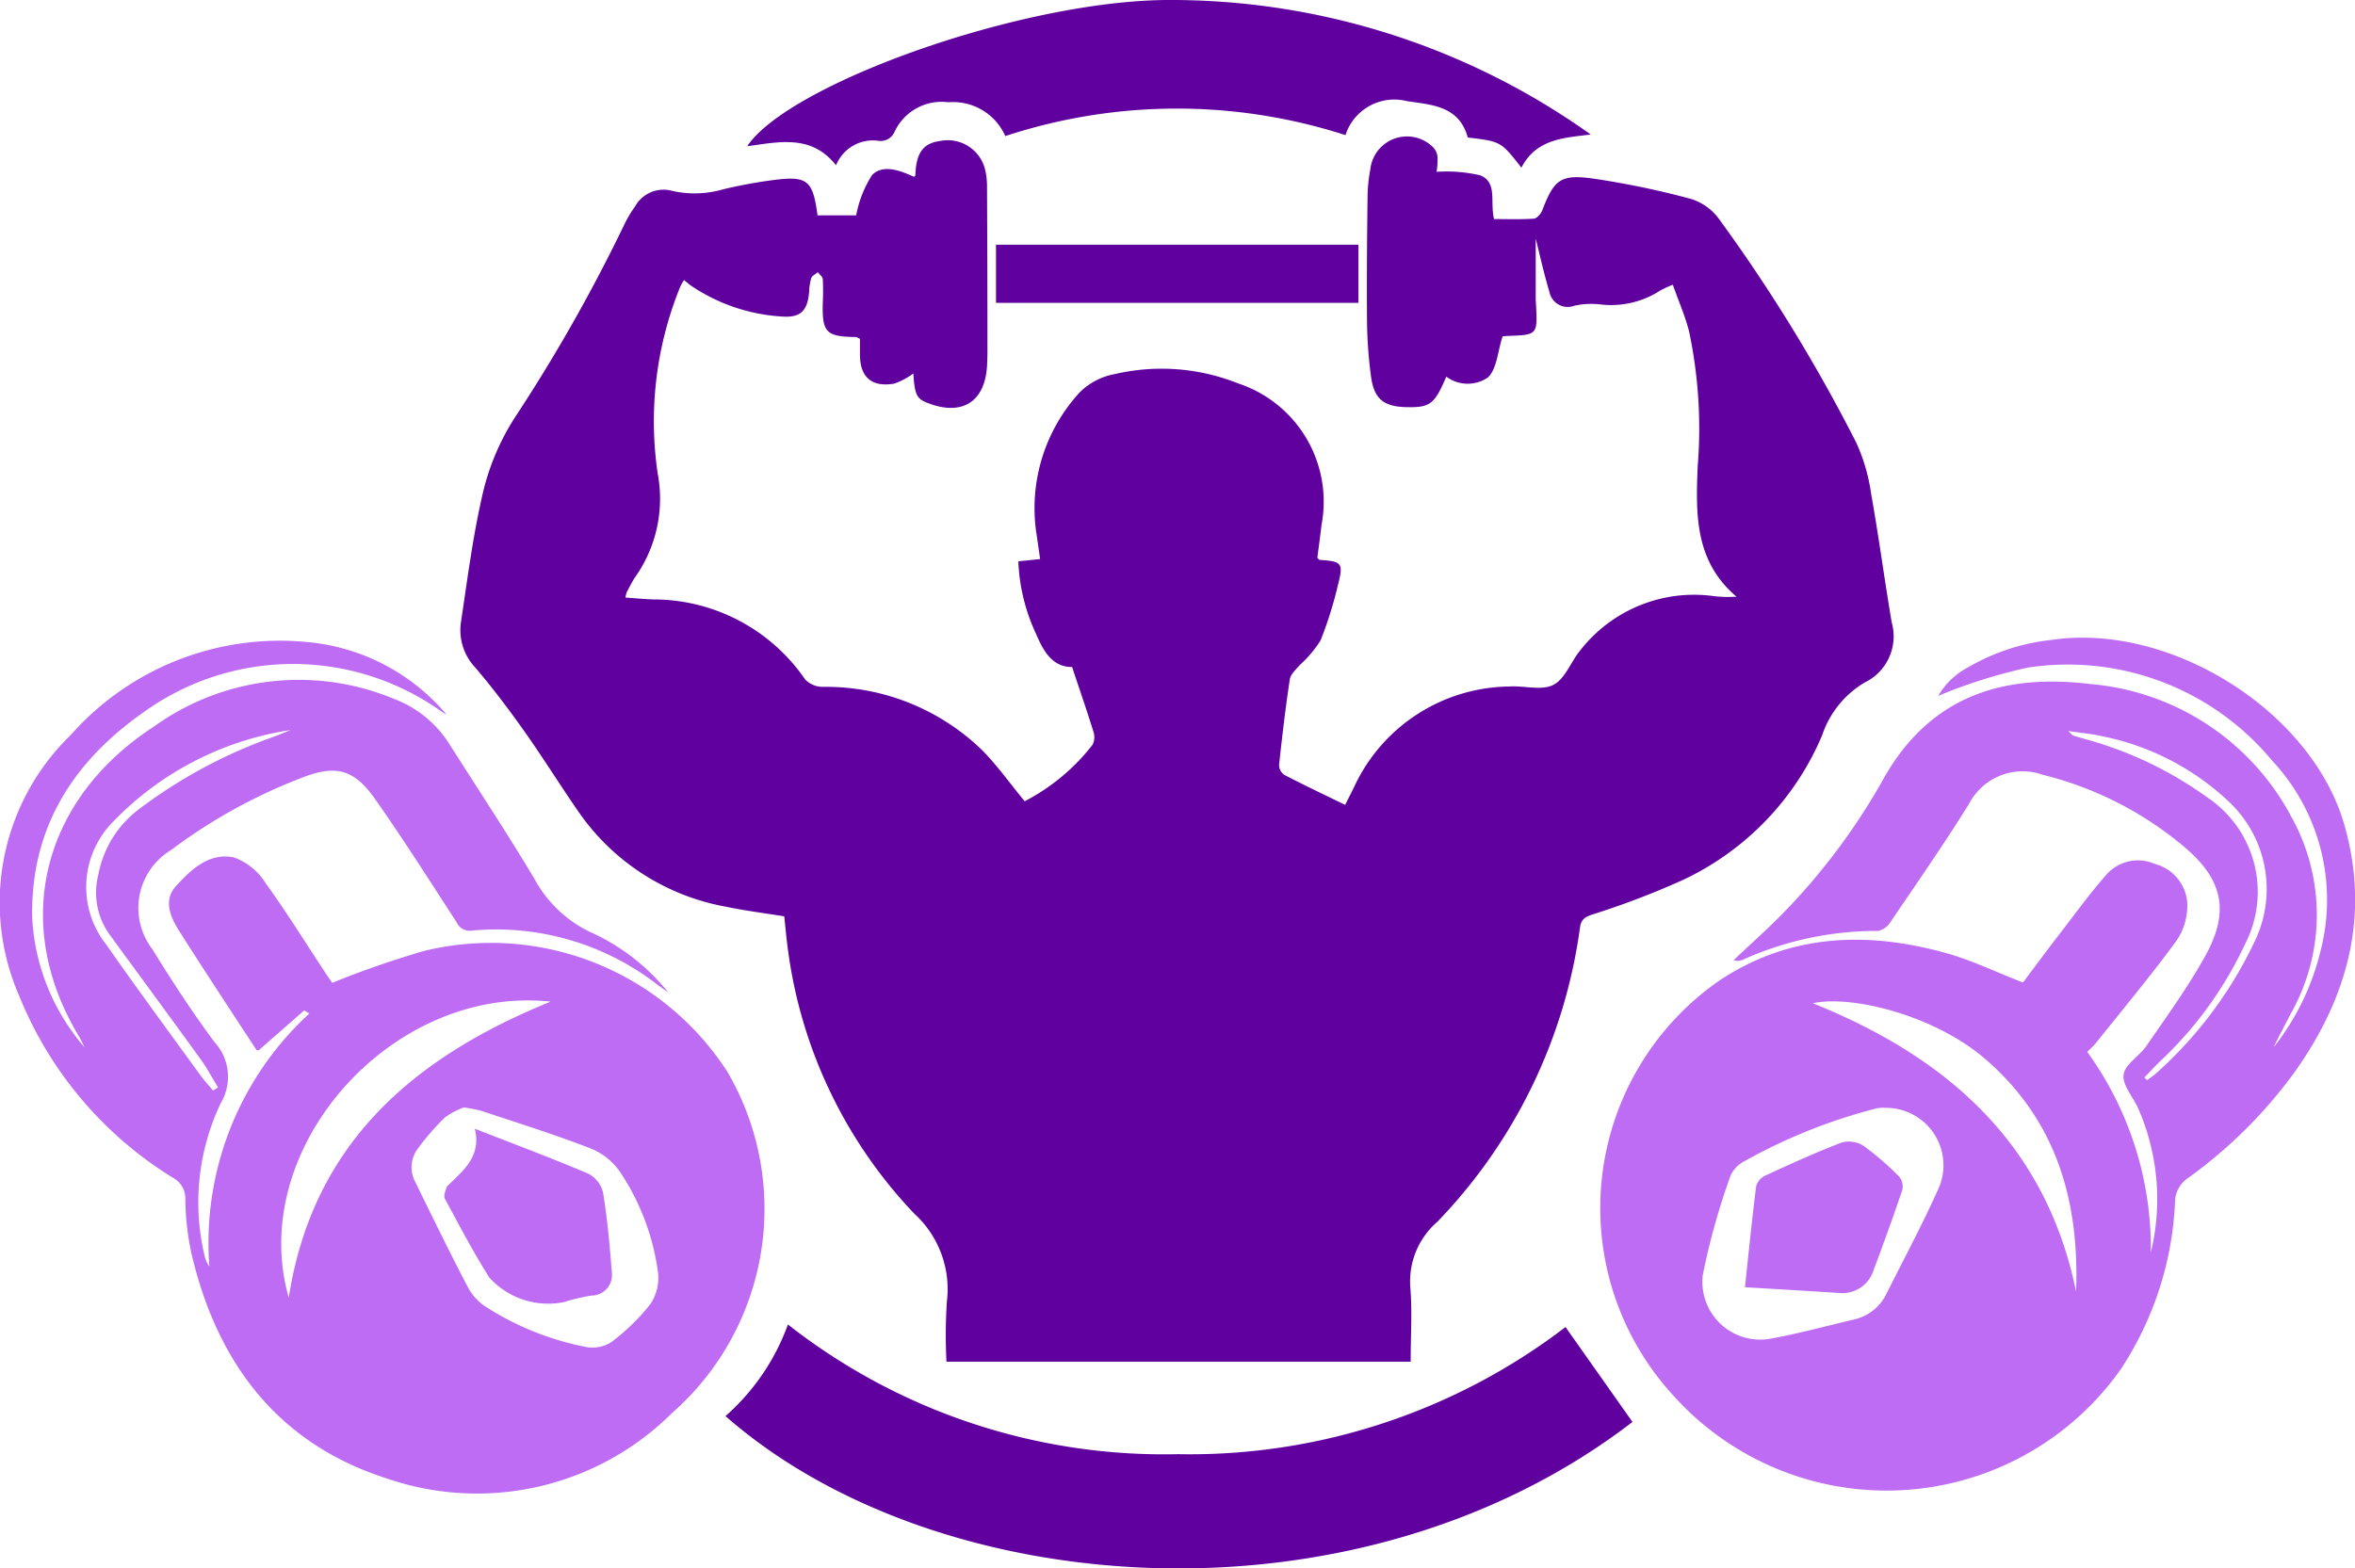 <svg id="Group_15" data-name="Group 15" xmlns="http://www.w3.org/2000/svg" xmlns:xlink="http://www.w3.org/1999/xlink" width="103.247" height="68.78" viewBox="0 0 103.247 68.78">
  <defs>
    <clipPath id="clip-path">
      <rect id="Rectangle_33" data-name="Rectangle 33" width="103.247" height="68.78" fill="none"/>
    </clipPath>
  </defs>
  <g id="Group_14" data-name="Group 14" clip-path="url(#clip-path)">
    <path id="Path_75" data-name="Path 75" d="M180.36,52.43h1.692a4.953,4.953,0,0,1,.7-1.77c.478-.479,1.221-.2,1.835.082.016-.019.06-.045.061-.073.031-.977.338-1.4,1.086-1.5a1.689,1.689,0,0,1,1.954,1.189,3.094,3.094,0,0,1,.1.785q.019,3.646.019,7.291c0,.184-.008.368-.016.551-.073,1.621-1.094,2.271-2.618,1.668-.473-.187-.553-.357-.615-1.287a3.035,3.035,0,0,1-.853.448c-.989.16-1.487-.3-1.487-1.285,0-.239,0-.477,0-.683-.109-.05-.145-.08-.18-.08-1.3-.013-1.486-.2-1.45-1.5a10.215,10.215,0,0,0,0-1.04c-.008-.106-.14-.2-.215-.3-.1.084-.252.149-.291.255a2.389,2.389,0,0,0-.092.6c-.071.835-.369,1.151-1.209,1.086a7.969,7.969,0,0,1-3.954-1.342c-.1-.068-.19-.151-.322-.258a2.163,2.163,0,0,0-.175.315,15.65,15.65,0,0,0-.98,8.168,5.957,5.957,0,0,1-.991,4.551c-.135.2-.244.425-.359.641a1.463,1.463,0,0,0-.066.25c.415.029.812.066,1.21.082a8.067,8.067,0,0,1,6.673,3.513,1.084,1.084,0,0,0,.767.322,9.827,9.827,0,0,1,6.992,2.778c.667.676,1.223,1.462,1.863,2.238a8.993,8.993,0,0,0,2.983-2.486.779.779,0,0,0,.021-.6c-.283-.914-.6-1.819-.923-2.8-.874,0-1.259-.7-1.578-1.446a8.258,8.258,0,0,1-.781-3.189l.955-.1c-.061-.426-.118-.842-.181-1.257a7.5,7.5,0,0,1,1.917-6.053,2.91,2.91,0,0,1,1.531-.8,9.045,9.045,0,0,1,5.415.407,5.462,5.462,0,0,1,3.655,6.208c-.056.485-.122.969-.183,1.442.046.041.075.087.106.09.971.064,1.045.134.8,1.088a16.937,16.937,0,0,1-.767,2.447,5.072,5.072,0,0,1-.908,1.073c-.164.195-.4.4-.436.62-.19,1.25-.337,2.507-.472,3.764a.538.538,0,0,0,.225.433c.863.449,1.744.865,2.672,1.318.168-.336.287-.566.4-.8a7.59,7.59,0,0,1,6.786-4.391c.65-.049,1.407.193,1.931-.067s.767-1,1.176-1.5a6.331,6.331,0,0,1,5.849-2.4,5.246,5.246,0,0,0,1.014.027c-1.839-1.564-1.786-3.625-1.7-5.721a20.542,20.542,0,0,0-.378-5.91c-.173-.681-.46-1.333-.713-2.049a5.836,5.836,0,0,0-.541.248,3.965,3.965,0,0,1-2.628.617,3.431,3.431,0,0,0-1.155.058.817.817,0,0,1-1.087-.611c-.243-.813-.427-1.644-.6-2.339,0,.787,0,1.727,0,2.666,0,.082.01.163.014.245.064,1.317.064,1.316-1.259,1.362a1.371,1.371,0,0,0-.208.021c-.219.672-.249,1.431-.644,1.8a1.568,1.568,0,0,1-1.823-.036c-.519,1.219-.711,1.363-1.767,1.337-.992-.024-1.41-.371-1.537-1.373a19.877,19.877,0,0,1-.171-2.319c-.016-1.878,0-3.757.025-5.636a6.636,6.636,0,0,1,.119-1.094,1.617,1.617,0,0,1,2.735-.991.711.711,0,0,1,.213.456,3.424,3.424,0,0,1-.043.638,6.445,6.445,0,0,1,1.919.156c.762.307.415,1.183.6,1.915.572,0,1.16.023,1.743-.017.135-.009.314-.212.372-.365.506-1.321.785-1.588,2.177-1.4a36.771,36.771,0,0,1,4.364.906,2.408,2.408,0,0,1,1.206.872,71.985,71.985,0,0,1,6.013,9.8,8.1,8.1,0,0,1,.661,2.277c.335,1.868.581,3.751.9,5.622a2.247,2.247,0,0,1-1.181,2.627,4.246,4.246,0,0,0-1.868,2.311,12.287,12.287,0,0,1-6.161,6.375A36.038,36.038,0,0,1,214.3,83.1c-.307.108-.466.214-.515.562a23.033,23.033,0,0,1-6.249,12.9,3.464,3.464,0,0,0-1.193,2.839c.092,1.072.019,2.158.019,3.3H186.011a22.726,22.726,0,0,1,.018-2.64,4.473,4.473,0,0,0-1.422-3.844,20.708,20.708,0,0,1-5.545-11.573c-.067-.484-.108-.971-.163-1.472-.866-.141-1.715-.246-2.549-.421a10.021,10.021,0,0,1-6.439-4.119c-.815-1.173-1.568-2.39-2.393-3.556-.682-.963-1.393-1.91-2.158-2.807a2.387,2.387,0,0,1-.639-1.968c.294-1.954.541-3.924,1-5.843a10.607,10.607,0,0,1,1.38-3.181,72.959,72.959,0,0,0,4.822-8.518,5.5,5.5,0,0,1,.444-.731A1.423,1.423,0,0,1,174,51.362a4.506,4.506,0,0,0,2.233-.076,21.189,21.189,0,0,1,2.165-.4c1.516-.2,1.755,0,1.959,1.54" transform="translate(-144.516 -42.987)" fill="#5f009f"/>
    <path id="Path_76" data-name="Path 76" d="M591.169,243.406c.489-.65,1.019-1.369,1.564-2.076.7-.9,1.364-1.835,2.121-2.685a1.838,1.838,0,0,1,2.092-.45,1.911,1.911,0,0,1,1.429,1.672,2.736,2.736,0,0,1-.437,1.65c-1.126,1.548-2.357,3.019-3.551,4.517-.1.126-.225.234-.394.408a14.68,14.68,0,0,1,2.786,8.8,9.912,9.912,0,0,0-.552-6.321c-.222-.5-.7-1.022-.642-1.479s.691-.81,1-1.259c.9-1.314,1.842-2.6,2.605-3.993,1.038-1.891.753-3.283-.882-4.685a15.287,15.287,0,0,0-6.261-3.214,2.645,2.645,0,0,0-3.235,1.27c-1.1,1.767-2.288,3.477-3.457,5.2a.826.826,0,0,1-.54.375,14.305,14.305,0,0,0-5.941,1.272.486.486,0,0,1-.383.006c.651-.612,1.316-1.21,1.95-1.837a28.035,28.035,0,0,0,4.636-6.143c2.055-3.626,5.258-4.583,9.051-4.124a11.016,11.016,0,0,1,8.8,5.8,8.818,8.818,0,0,1,0,8.631c-.254.5-.527.994-.764,1.5a10.985,10.985,0,0,0,2.066-4.265,8.941,8.941,0,0,0-2.143-8.32,11.628,11.628,0,0,0-10.691-4.069,22.967,22.967,0,0,0-3.936,1.24,3.278,3.278,0,0,1,1.327-1.261,9.186,9.186,0,0,1,3.637-1.191c5.174-.773,11.389,3.09,12.831,8.081,1.142,3.951.183,7.548-2.146,10.835a20.613,20.613,0,0,1-4.712,4.69,1.293,1.293,0,0,0-.557,1.067,14.48,14.48,0,0,1-2.375,7.306,12.568,12.568,0,0,1-19.671,1.1,12.146,12.146,0,0,1,2.037-18.118c3.093-2.077,6.508-2.2,10-1.22,1.11.313,2.164.824,3.346,1.284m-6.083,5.491a1.525,1.525,0,0,0-.368.035A23.969,23.969,0,0,0,579,251.215a1.382,1.382,0,0,0-.636.626,30.39,30.39,0,0,0-1.23,4.4,2.537,2.537,0,0,0,3.033,2.766c1.2-.221,2.383-.543,3.572-.824a2.077,2.077,0,0,0,1.446-1.127c.784-1.567,1.617-3.113,2.326-4.713a2.519,2.519,0,0,0-2.426-3.446m8.418,8.054c.146-3.967-.853-7.472-3.943-10.165-2.262-1.972-5.938-2.849-7.595-2.477,5.807,2.34,10.191,6.079,11.538,12.642m2.992-9.388.124.117c.143-.11.3-.209.429-.331a18.12,18.12,0,0,0,4.259-5.7,5.265,5.265,0,0,0-1.113-6.188,11.328,11.328,0,0,0-5.531-2.859c-.446-.105-.908-.143-1.506-.234.162.151.186.192.221.2.214.067.429.129.645.189a16.6,16.6,0,0,1,5.214,2.511,4.986,4.986,0,0,1,1.7,6.392,16.77,16.77,0,0,1-3.695,5.14c-.257.245-.5.509-.744.764" transform="translate(-502.484 -200.312)" fill="#bd6cf3"/>
    <path id="Path_77" data-name="Path 77" d="M19.575,232.578a1.59,1.59,0,0,1-.193-.108,11.2,11.2,0,0,0-13.122.036c-3.092,2.179-4.919,5.084-4.849,8.974a9.414,9.414,0,0,0,2.3,5.7c-.089-.173-.169-.351-.269-.517-3.014-5.034-1.51-10.414,3.28-13.535a10.872,10.872,0,0,1,10.552-1.232,4.931,4.931,0,0,1,2.393,1.927c1.258,1.981,2.552,3.941,3.758,5.954a5.47,5.47,0,0,0,2.412,2.325,9.258,9.258,0,0,1,3.467,2.673l-.457-.327a11.534,11.534,0,0,0-8.148-2.393.621.621,0,0,1-.676-.357c-1.178-1.814-2.335-3.643-3.58-5.411-.925-1.313-1.722-1.52-3.228-.925A23.588,23.588,0,0,0,7.5,238.524a2.969,2.969,0,0,0-.817,4.354c.856,1.389,1.749,2.763,2.722,4.071a2.248,2.248,0,0,1,.286,2.651,10.106,10.106,0,0,0-.727,6.694,1.231,1.231,0,0,0,.214.488,13.663,13.663,0,0,1,4.384-11.088l-.224-.138-2,1.754c-.033-.008-.089,0-.1-.028-1.138-1.743-2.287-3.478-3.4-5.237-.379-.6-.679-1.326-.126-1.935.67-.738,1.475-1.5,2.566-1.255a2.76,2.76,0,0,1,1.365,1.118c.931,1.289,1.77,2.646,2.647,3.974.111.169.232.332.277.4a42.028,42.028,0,0,1,4.006-1.393,12.338,12.338,0,0,1,13.323,5.306,11.917,11.917,0,0,1-2.436,14.957,12.127,12.127,0,0,1-12.5,2.866c-4.781-1.527-7.449-5.078-8.567-9.867a11.854,11.854,0,0,1-.267-2.367,1.037,1.037,0,0,0-.559-.962,16.706,16.706,0,0,1-6.724-7.964A10.226,10.226,0,0,1,3.1,233.481,12.238,12.238,0,0,1,13.429,229.4a9.049,9.049,0,0,1,6.146,3.18m.752,17.235a3.2,3.2,0,0,0-.82.436,10.9,10.9,0,0,0-1.162,1.33,1.365,1.365,0,0,0-.14,1.5c.764,1.555,1.52,3.114,2.325,4.647a2.342,2.342,0,0,0,.832.867,12.544,12.544,0,0,0,4.352,1.726,1.541,1.541,0,0,0,1.089-.218,9.188,9.188,0,0,0,1.7-1.654,2.047,2.047,0,0,0,.351-1.354,10.408,10.408,0,0,0-1.654-4.432,2.877,2.877,0,0,0-1.3-1.051c-1.575-.611-3.192-1.115-4.8-1.652a6.615,6.615,0,0,0-.774-.149m3.816-4.639c-6.986-.745-13.352,6.465-11.482,12.981,1.045-6.755,5.459-10.535,11.482-12.981m-14.8,3.9.219-.137c-.258-.419-.49-.857-.778-1.255-1.315-1.818-2.646-3.624-3.969-5.436a3.145,3.145,0,0,1-.507-2.618,4.666,4.666,0,0,1,1.741-2.86,21.893,21.893,0,0,1,6.011-3.231c.228-.082.451-.181.676-.272a13.621,13.621,0,0,0-7.782,4.025,4.067,4.067,0,0,0-.293,5.385c1.354,1.94,2.76,3.843,4.148,5.759.163.224.356.427.534.64" transform="translate(0 -201.247)" fill="#bd6cf3"/>
    <path id="Path_78" data-name="Path 78" d="M299.368,478.344c-12.088,9.29-30.488,7.881-39.761-.258a9.8,9.8,0,0,0,2.736-4.017,26.715,26.715,0,0,0,17.1,5.687,27.135,27.135,0,0,0,16.991-5.575l2.937,4.164" transform="translate(-227.799 -415.985)" fill="#5f009f"/>
    <path id="Path_79" data-name="Path 79" d="M278.684,5.97a2.5,2.5,0,0,0-2.495-1.485,2.276,2.276,0,0,0-2.364,1.3.663.663,0,0,1-.734.386,1.739,1.739,0,0,0-1.828,1.078c-1.084-1.373-2.5-1.021-3.894-.837C269.185,3.691,279.3.055,285.742,0a31.684,31.684,0,0,1,18.608,5.9c-1.2.143-2.4.205-3.04,1.452-.9-1.149-.9-1.149-2.352-1.322-.374-1.386-1.573-1.432-2.662-1.594a2.25,2.25,0,0,0-2.7,1.489,24.071,24.071,0,0,0-14.915.043" transform="translate(-234.609 0)" fill="#5f009f"/>
    <rect id="Rectangle_32" data-name="Rectangle 32" width="15.89" height="2.55" transform="translate(43.666 10.731)" fill="#5f009f"/>
    <path id="Path_80" data-name="Path 80" d="M624.4,414.95c.165-1.533.309-2.986.492-4.434a.747.747,0,0,1,.4-.466c1.108-.51,2.22-1.019,3.359-1.453a1.2,1.2,0,0,1,.954.153,12.317,12.317,0,0,1,1.565,1.354.687.687,0,0,1,.125.589c-.4,1.175-.817,2.341-1.254,3.5a1.438,1.438,0,0,1-1.567,1c-1.3-.083-2.6-.159-4.072-.248" transform="translate(-547.899 -358.496)" fill="#bd6cf3"/>
    <path id="Path_81" data-name="Path 81" d="M160.337,403.991c1.75.685,3.37,1.29,4.96,1.965a1.267,1.267,0,0,1,.659.813c.189,1.161.3,2.337.387,3.512a.9.9,0,0,1-.89,1.027,7.769,7.769,0,0,0-1.189.282,3.478,3.478,0,0,1-3.289-1.07c-.707-1.117-1.32-2.295-1.951-3.459-.062-.114.018-.321.068-.473.029-.089.125-.158.2-.23.623-.618,1.321-1.2,1.048-2.368" transform="translate(-139.521 -354.493)" fill="#bd6cf3"/>
  </g>
</svg>
